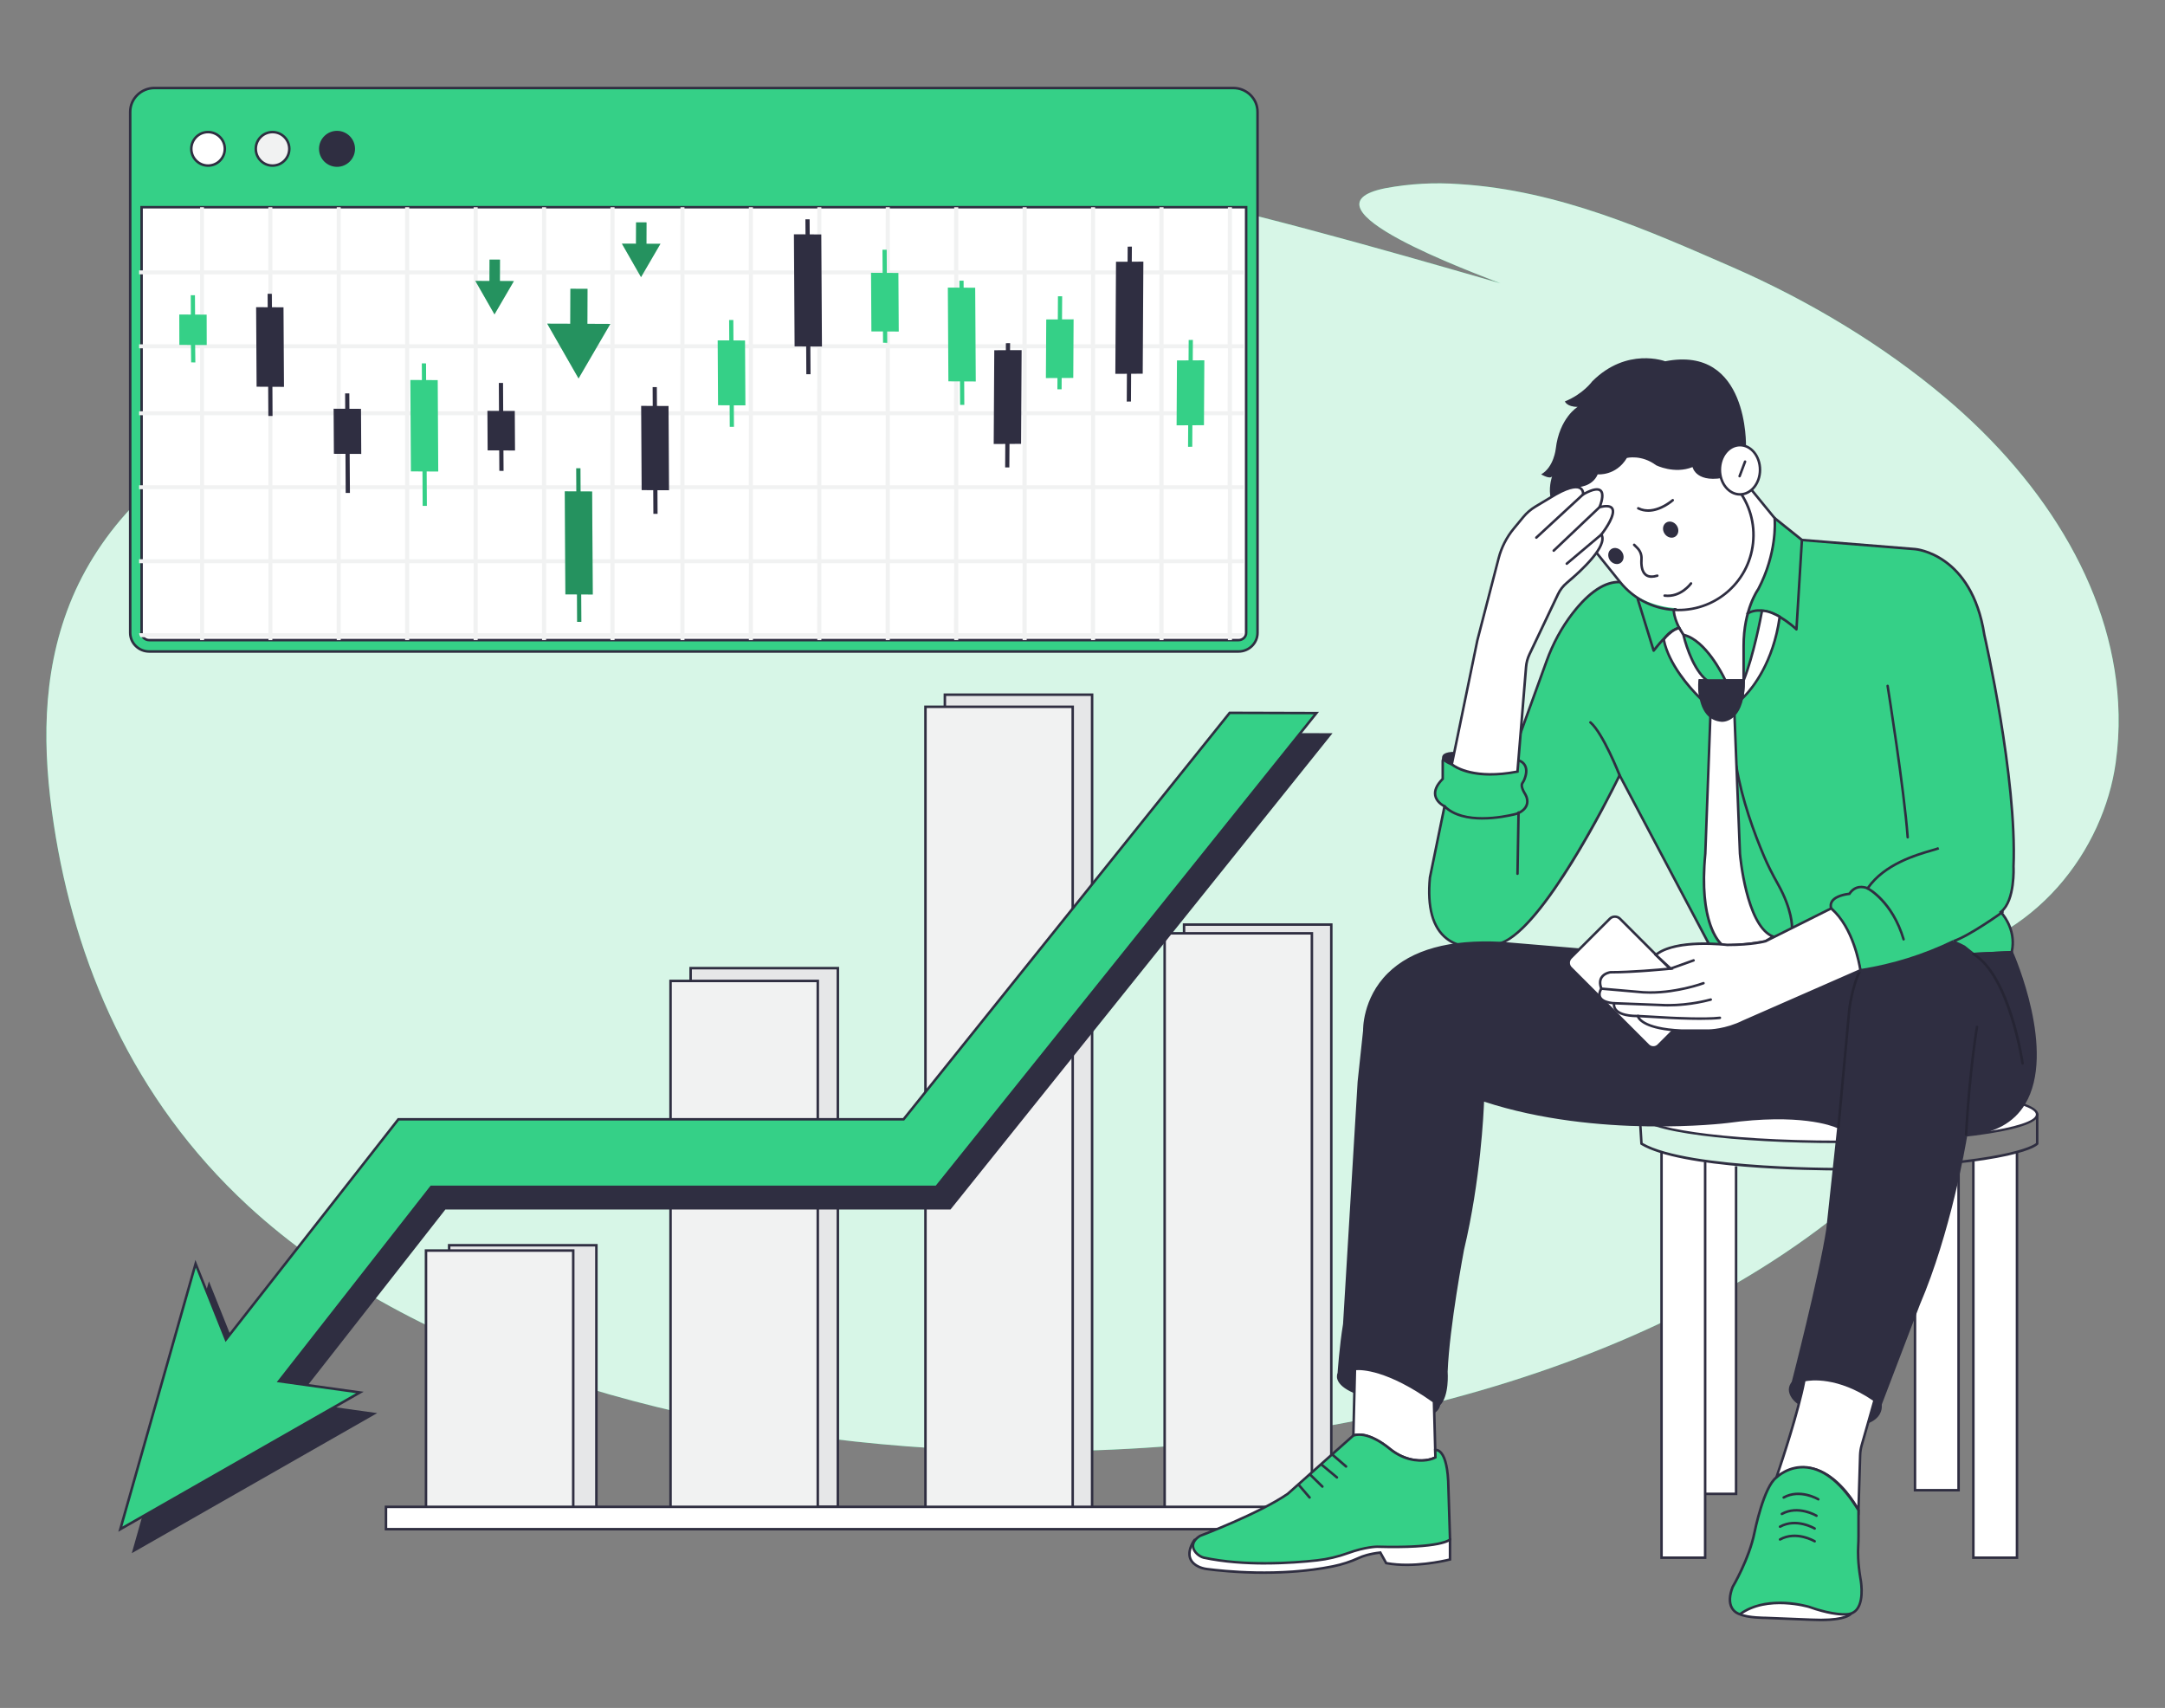 <!DOCTYPE svg PUBLIC "-//W3C//DTD SVG 1.1//EN" "http://www.w3.org/Graphics/SVG/1.1/DTD/svg11.dtd">
<svg xmlns="http://www.w3.org/2000/svg" xmlns:xlink="http://www.w3.org/1999/xlink" id="a" viewBox="0 0 865.76 682.89">
  <rect x="0" y="0" width="865.76" height="682.89" fill="#808080" stroke="none"/>
  <defs>
    <clipPath id="b">
      <path d="M497.32,82.84V253.03c0,1.6-1.38,2.91-3.06,2.91H58.67c-1.68,0-3.05-1.31-3.05-2.91V82.85H497.32Z" fill="none"/>
    </clipPath>
  <style xmlns="http://www.w3.org/1999/xhtml">*, ::after, ::before { box-sizing: border-box; }
img, svg { vertical-align: middle; }
</style>
<style xmlns="http://www.w3.org/1999/xhtml">*, body, html { -webkit-font-smoothing: antialiased; }
img, svg { max-width: 100%; }
</style>
</defs>
  <path d="M847.19,285.37c-.99-46.74-28.18-91.81-69.59-126.61-24.22-20.37-53.37-38.21-85.2-52.1-33.02-14.38-68.92-30.57-108.78-33.04-9.9-.74-19.86-.19-29.63,1.63-37.15,7.48,36.38,34.13,46,38.03-102.79-29.67-209.17-59.83-321.54-56.99-21.66,.55-44.13,2.53-63.18,10.64-19.05,8.11-33.78,23.76-30.94,39.28,2.4,12.82,15.17,27.16,3.14,37.15-3.44,2.88-8.33,4.57-13.11,5.99-24.58,7.55-51.11,11.5-74.4,21.12-36.05,14.87-60.66,42.2-72.06,70.95-11.4,28.75-10.86,58.97-6.39,88.22,8.39,55.06,31.34,109.66,77.71,152.48,66.23,61.12,174.8,92.28,283.55,97.42,131.6,6.21,274.28-26.37,361.3-101.61,12.91-11.17,24.74-23.54,29.43-37.55,4.7-14.01,.97-29.96-13.47-39.15-3.89-2.48-8.9-5.11-8.48-8.95,.58-5.21,9.84-6.96,16.9-8.07,46.32-7.19,72.82-45.1,77.59-79.2,.91-6.5,1.3-13.07,1.16-19.63Z" fill="#35d087" data-primary="true"/>
  <g opacity=".8">
    <path d="M847.19,285.37c-.99-46.74-28.18-91.81-69.59-126.61-24.22-20.37-53.37-38.21-85.2-52.1-33.02-14.38-68.92-30.57-108.78-33.04-9.9-.74-19.86-.19-29.63,1.63-37.15,7.48,36.38,34.13,46,38.03-102.79-29.67-209.17-59.83-321.54-56.99-21.66,.55-44.13,2.53-63.18,10.64-19.05,8.11-33.78,23.76-30.94,39.28,2.4,12.82,15.17,27.16,3.14,37.15-3.44,2.88-8.33,4.57-13.11,5.99-24.58,7.55-51.11,11.5-74.4,21.12-36.05,14.87-60.66,42.2-72.06,70.95-11.4,28.75-10.86,58.97-6.39,88.22,8.39,55.06,31.34,109.66,77.71,152.48,66.23,61.12,174.8,92.28,283.55,97.42,131.6,6.21,274.28-26.37,361.3-101.61,12.91-11.17,24.74-23.54,29.43-37.55,4.7-14.01,.97-29.96-13.47-39.15-3.89-2.48-8.9-5.11-8.48-8.95,.58-5.21,9.84-6.96,16.9-8.07,46.32-7.19,72.82-45.1,77.59-79.2,.91-6.5,1.3-13.07,1.16-19.63Z" fill="#fff"/>
  </g>
  <g>
    <g>
      <path d="M493.15,35.19H61.78c-5.36,0-9.71,4.26-9.71,9.53V253.03c0,4.12,3.41,7.46,7.61,7.46H495.25c4.21,0,7.62-3.34,7.62-7.46V44.71c0-5.25-4.34-9.51-9.72-9.51Z" fill="#35d087" data-primary="true"/>
      <path d="M495.25,260.99H59.67c-4.47,0-8.11-3.57-8.11-7.96V44.72c0-5.53,4.58-10.03,10.21-10.03H493.15c2.73,0,5.3,1.04,7.23,2.93,1.93,1.89,2.99,4.41,2.99,7.08V253.03c0,4.39-3.64,7.96-8.12,7.96ZM61.78,35.69c-5.08,0-9.21,4.05-9.21,9.03V253.03c0,3.84,3.19,6.96,7.11,6.96H495.25c3.92,0,7.12-3.12,7.12-6.96V44.71c0-2.41-.95-4.67-2.69-6.37-1.74-1.71-4.06-2.65-6.53-2.65H61.78Z" fill="#2f2e41" data-secondary="true"/>
    </g>
    <g>
      <path d="M498.32,82.84V253.03c0,1.6-1.38,2.91-3.06,2.91H59.67c-1.68,0-3.05-1.31-3.05-2.91V82.85H498.32Z" fill="#fff"/>
      <path d="M495.26,256.44H59.67c-1.96,0-3.55-1.53-3.55-3.41V82.35H498.82s0,170.68,0,170.68c0,1.88-1.6,3.41-3.56,3.41ZM57.12,83.35V253.03c0,1.33,1.15,2.41,2.55,2.41H495.26c1.41,0,2.56-1.08,2.56-2.41V83.34H57.12Z" fill="#2f2e41" data-secondary="true"/>
    </g>
    <g clip-path="url(#b)">
      <path d="M546.54,42.66v6.31h-26.35v-6.31c0-.45-.37-.81-.81-.81-.45,0-.81,.36-.81,.81v6.31h-25.75v-6.31c0-.45-.37-.82-.82-.82s-.82,.37-.82,.82v6.31h-25.73v-6.31c0-.45-.37-.82-.82-.82s-.82,.37-.82,.82v6.31h-25.73v-6.31c-.02-.45-.41-.79-.86-.77-.42,.02-.75,.35-.77,.77v6.31h-25.75v-6.31c0-.45-.37-.81-.81-.81-.45,0-.81,.36-.81,.81v6.31h-25.75v-6.31c-.02-.45-.41-.79-.86-.77-.42,.02-.75,.35-.77,.77v6.31h-25.75v-6.31c0-.45-.37-.81-.81-.81-.45,0-.81,.36-.81,.81v6.31h-25.74v-6.31c0-.45-.37-.82-.82-.82s-.82,.37-.82,.82v6.31h-25.74v-6.31c0-.44-.37-.8-.81-.79h0c-.44,0-.81,.35-.81,.79,0,0,0,0,0,0v6.31h-25.75v-6.31c0-.45-.37-.81-.81-.81-.45,0-.81,.36-.81,.81v6.31h-26.35v-6.31c0-.45-.37-.82-.82-.82s-.82,.37-.82,.82v6.31h-25.74v-6.31c0-.45-.37-.81-.81-.81-.45,0-.81,.36-.81,.81v6.31h-25.74v-6.31c0-.45-.37-.81-.81-.81-.45,0-.81,.36-.81,.81v6.31h-25.75v-6.31c0-.45-.37-.81-.81-.81-.45,0-.81,.36-.81,.81v6.31h-25.75v-6.31c0-.45-.36-.81-.81-.81s-.81,.36-.81,.81v6.31h-25.75v-6.31c0-.45-.36-.81-.81-.81s-.81,.36-.81,.81v6.31h-25.75v-6.31c-.02-.45-.41-.79-.85-.77-.41,.02-.74,.35-.77,.77v6.31h-25.74v-6.31c0-.45-.36-.81-.81-.81s-.81,.36-.81,.81v6.31H26.91v-6.31c0-.45-.36-.81-.81-.81s-.81,.36-.81,.81v6.31H15.63c-.44-.02-.81,.31-.83,.75s.31,.81,.75,.83c.03,0,.06,0,.09,0h9.66v27.99H15.63c-.44,0-.79,.35-.79,.79s.35,.79,.79,.79h9.66v28H15.63c-.44-.02-.81,.31-.83,.75s.31,.81,.75,.83c.03,0,.06,0,.09,0h9.66v27.99H15.63c-.44-.02-.81,.31-.83,.75s.31,.81,.75,.83c.03,0,.06,0,.09,0h9.66v25.19H15.63c-.44-.02-.81,.31-.83,.75s.31,.81,.75,.83c.03,0,.06,0,.09,0h9.66v27.99H15.63c-.44-.02-.81,.31-.83,.75-.02,.44,.31,.81,.75,.83,.03,0,.06,0,.09,0h9.66v28H15.63c-.44,0-.79,.35-.79,.79,0,.44,.35,.79,.79,.79h9.66v28H15.63c-.44,0-.8,.35-.81,.79h0c0,.44,.37,.79,.81,.79h9.66v27.99H15.63c-.44-.02-.81,.31-.83,.75-.02,.44,.31,.81,.75,.83,.03,0,.06,0,.09,0h9.66v28H15.63c-.44-.02-.81,.31-.83,.75-.02,.44,.31,.81,.75,.83,.03,0,.06,0,.09,0h9.66v27.99H15.63c-.44-.02-.81,.31-.83,.75-.02,.44,.31,.81,.75,.83,.03,0,.06,0,.09,0H546.54l.81-301.61c-.44,0-.8,.35-.81,.79ZM52.66,341.9H26.91v-27.99h25.75v27.99Zm0-29.57H26.91v-28h25.75v28Zm0-48.65v19.07H26.91v-27.99h25.75v8.92Zm0-16.81v6.31H26.91v-28h25.75v21.69Zm0-23.27H26.91v-28h25.75v28Zm0-29.58H26.91v-27.99h25.75v27.99Zm0-34.69v5.12H26.91v-25.19h25.75v20.08Zm0-21.65H26.91v-27.99h25.75v27.99Zm0-29.57H26.91v-28h25.75v28Zm0-29.57H26.91v-28h25.75v28Zm27.36,263.36h-25.74v-27.99h25.74v27.99Zm0-29.57h-25.74v-28h25.74v28Zm0-48.65v19.07h-25.74v-27.99h25.74v8.92Zm0-16.81v6.31h-25.74v-28h25.74v21.69Zm0-23.27h-25.74v-28h25.74v28Zm0-29.58h-25.74v-27.99h25.74v27.99Zm0-34.69v5.12h-25.74v-25.19h25.74v20.08Zm0-21.65h-25.74v-27.99h25.74v27.99Zm0-29.57h-25.74v-28h25.74v28Zm0-29.57h-25.74v-28h25.74v28Zm27.36,263.36h-25.74v-27.99h25.75v27.99Zm-.01-29.57h-25.74v-28h25.75v28Zm-.01-48.65v19.07h-25.74v-27.99h25.75v8.92Zm-.01-16.81v6.31h-25.74v-28h25.75v21.69Zm-.01-23.27h-25.74v-28h25.75v28Zm-.01-29.58h-25.74v-27.99h25.75v27.99Zm-.01-34.69v5.12h-25.74v-25.19h25.75v20.08Zm-.01-21.65h-25.74v-27.99h25.75v27.99Zm-.01-29.57h-25.74v-28h25.75v28Zm-.01-29.57h-25.74v-28h25.75v28Zm27.35,263.36h-25.73v-27.99h25.75l-.02,27.99Zm0-29.57h-25.73v-28h25.75l-.02,28Zm0-48.65v19.07h-25.73v-27.99h25.75l-.02,8.92Zm0-16.81v6.31h-25.73v-28h25.75l-.02,21.69Zm0-23.27h-25.73v-28h25.75l-.02,28Zm0-29.58h-25.73v-27.99h25.75l-.02,27.99Zm0-34.69v5.12h-25.73v-25.19h25.75l-.02,20.08Zm0-21.65h-25.73v-27.99h25.75l-.02,27.99Zm0-29.57h-25.73v-28h25.75l-.02,28Zm0-29.57h-25.73v-28h25.75l-.02,28Zm27.36,263.36h-25.75v-27.99h25.75v27.99Zm0-29.57h-25.75v-28h25.75v28Zm0-48.65v19.07h-25.75v-27.99h25.75v8.92Zm0-16.81v6.31h-25.75v-28h25.75v21.69Zm0-23.27h-25.75v-28h25.75v28Zm0-29.58h-25.75v-27.99h25.75v27.99Zm0-34.69v5.12h-25.75v-25.19h25.75v20.08Zm0-21.65h-25.75v-27.99h25.75v27.99Zm0-29.57h-25.75v-28h25.75v28Zm0-29.57h-25.75v-28h25.75v28Zm27.36,263.36h-25.71v-27.99h25.75l-.04,27.99Zm0-29.57h-25.71v-28h25.75l-.04,28Zm0-48.65v19.07h-25.71v-27.99h25.75l-.04,8.92Zm0-16.81v6.31h-25.71v-28h25.75l-.04,21.69Zm0-23.27h-25.71v-28h25.75l-.04,28Zm0-29.58h-25.71v-27.99h25.75l-.04,27.99Zm0-34.69v5.12h-25.71v-25.19h25.75l-.04,20.08Zm0-21.65h-25.71v-27.99h25.75l-.04,27.99Zm0-29.57h-25.71v-28h25.75l-.04,28Zm0-29.57h-25.71v-28h25.75l-.04,28Zm27.36,263.36h-25.7v-27.99h25.75l-.04,27.99Zm0-29.57h-25.7v-28h25.75l-.04,28Zm0-48.65v19.07h-25.7v-27.99h25.75l-.04,8.92Zm0-16.81v6.31h-25.7v-28h25.75l-.04,21.69Zm0-23.27h-25.7v-28h25.75l-.04,28Zm0-29.58h-25.7v-27.99h25.75l-.04,27.99Zm0-34.69v5.12h-25.7v-25.19h25.75l-.04,20.08Zm0-21.65h-25.7v-27.99h25.75l-.04,27.99Zm0-29.57h-25.7v-28h25.75l-.04,28Zm0-29.57h-25.7v-28h25.75l-.04,28Zm27.36,263.36h-25.7v-27.99h25.74l-.04,27.99Zm0-29.57h-25.7v-28h25.74l-.04,28Zm0-48.65v19.07h-25.7v-27.99h25.74l-.04,8.92Zm0-16.81v6.31h-25.7v-28h25.74l-.04,21.69Zm0-23.27h-25.7v-28h25.74l-.04,28Zm0-29.58h-25.7v-27.99h25.74l-.04,27.99Zm0-34.69v5.12h-25.7v-25.19h25.74l-.04,20.08Zm0-21.65h-25.7v-27.99h25.74l-.04,27.99Zm0-29.57h-25.7v-28h25.74l-.04,28Zm0-29.57h-25.7v-28h25.74l-.04,28Zm27.98,263.36h-26.3v-27.99h26.36l-.05,27.99Zm0-29.57h-26.3v-28h26.36l-.05,28Zm0-48.65v19.07h-26.3v-27.99h26.36l-.05,8.92Zm0-16.81v6.31h-26.3v-28h26.36l-.05,21.69Zm0-23.27h-26.3v-28h26.36l-.05,28Zm0-29.58h-26.3v-27.99h26.36l-.05,27.99Zm0-34.69v5.12h-26.3v-25.19h26.36l-.05,20.08Zm0-21.65h-26.3v-27.99h26.36l-.05,27.99Zm0-29.57h-26.3v-28h26.36l-.05,28Zm0-29.57h-26.3v-28h26.36l-.05,28Zm27.36,263.36h-25.7v-27.99h25.75l-.05,27.99Zm0-29.57h-25.7v-28h25.75l-.05,28Zm0-48.65v19.07h-25.7v-27.99h25.75l-.05,8.92Zm0-16.81v6.31h-25.7v-28h25.75l-.05,21.69Zm0-23.27h-25.7v-28h25.75l-.05,28Zm0-29.58h-25.7v-27.99h25.75l-.05,27.99Zm0-34.69v5.12h-25.7v-25.19h25.75l-.05,20.08Zm0-21.65h-25.7v-27.99h25.75l-.05,27.99Zm0-29.57h-25.7v-28h25.75l-.05,28Zm0-29.57h-25.7v-28h25.75l-.05,28Zm27.36,263.36h-25.69v-27.99h25.75l-.06,27.99Zm0-29.57h-25.69v-28h25.75l-.06,28Zm0-48.65v19.07h-25.69v-27.99h25.75l-.06,8.92Zm0-16.81v6.31h-25.69v-28h25.75l-.06,21.69Zm0-23.27h-25.69v-28h25.75l-.06,28Zm0-29.58h-25.69v-27.99h25.75l-.06,27.99Zm0-34.69v5.12h-25.69v-25.19h25.75l-.06,20.08Zm0-21.65h-25.69v-27.99h25.75l-.06,27.99Zm0-29.57h-25.69v-28h25.75l-.06,28Zm0-29.57h-25.69v-28h25.75l-.06,28Zm27.36,263.36h-25.68v-27.99h25.74l-.07,27.99Zm0-29.57h-25.68v-28h25.74l-.07,28Zm0-48.65v19.07h-25.68v-27.99h25.74l-.07,8.92Zm0-16.81v6.31h-25.68v-28h25.74l-.07,21.69Zm0-23.27h-25.68v-28h25.74l-.07,28Zm0-29.58h-25.68v-27.99h25.74l-.07,27.99Zm0-34.69v5.12h-25.68v-25.19h25.74l-.07,20.08Zm0-21.65h-25.68v-27.99h25.74l-.07,27.99Zm0-29.57h-25.68v-28h25.74l-.07,28Zm0-29.57h-25.68v-28h25.74l-.07,28Zm27.36,263.36h-25.67v-27.99h25.75l-.07,27.99Zm0-29.57h-25.67v-28h25.75l-.07,28Zm0-48.65v19.07h-25.67v-27.99h25.75l-.07,8.92Zm0-16.81v6.31h-25.67v-28h25.75l-.07,21.69Zm0-23.27h-25.67v-28h25.75l-.07,28Zm0-29.58h-25.67v-27.99h25.75l-.07,27.99Zm0-34.69v5.12h-25.67v-25.19h25.75l-.07,20.08Zm0-21.65h-25.67v-27.99h25.75l-.07,27.99Zm0-29.57h-25.67v-28h25.75l-.07,28Zm0-29.57h-25.67v-28h25.75l-.07,28Zm27.36,263.36h-25.67v-27.99h25.75l-.08,27.99Zm0-29.57h-25.67v-28h25.75l-.08,28Zm0-48.65v19.07h-25.67v-27.99h25.75l-.08,8.92Zm0-16.81v6.31h-25.67v-28h25.75l-.08,21.69Zm0-23.27h-25.67v-28h25.75l-.08,28Zm0-29.58h-25.67v-27.99h25.75l-.08,27.99Zm0-34.69v5.12h-25.67v-25.19h25.75l-.08,20.08Zm0-21.65h-25.67v-27.99h25.75l-.08,27.99Zm0-29.57h-25.67v-28h25.75l-.08,28Zm0-29.57h-25.67v-28h25.75l-.08,28Zm27.36,263.36h-25.66v-27.99h25.75l-.09,27.99Zm0-29.57h-25.66v-28h25.75l-.09,28Zm0-48.65v19.07h-25.66v-27.99h25.75l-.09,8.92Zm0-16.81v6.31h-25.66v-28h25.75l-.09,21.69Zm0-23.27h-25.66v-28h25.75l-.09,28Zm0-29.58h-25.66v-27.99h25.75l-.09,27.99Zm0-34.69v5.12h-25.66v-25.19h25.75l-.09,20.08Zm0-21.65h-25.66v-27.99h25.75l-.09,27.99Zm0-29.57h-25.66v-28h25.75l-.09,28Zm0-29.57h-25.66v-28h25.75l-.09,28Zm27.36,263.36h-25.65v-27.99h25.74l-.1,27.99Zm0-29.57h-25.65v-28h25.74l-.1,28Zm0-48.65v19.07h-25.65v-27.99h25.74l-.1,8.92Zm0-16.81v6.31h-25.65v-28h25.74l-.1,21.69Zm0-23.27h-25.65v-28h25.74l-.1,28Zm0-29.58h-25.65v-27.99h25.74l-.1,27.99Zm0-34.69v5.12h-25.65v-25.19h25.74l-.1,20.08Zm0-21.65h-25.65v-27.99h25.74l-.1,27.99Zm0-29.57h-25.65v-28h25.74l-.1,28Zm0-29.57h-25.65v-28h25.74l-.1,28Zm27.36,263.36h-25.64v-27.99h25.74l-.1,27.99Zm0-29.57h-25.64v-28h25.74l-.1,28Zm0-48.65v19.07h-25.64v-27.99h25.74l-.1,8.92Zm0-16.81v6.31h-25.64v-28h25.74l-.1,21.69Zm0-23.27h-25.64v-28h25.74l-.1,28Zm0-29.58h-25.64v-27.99h25.74l-.1,27.99Zm0-34.69v5.12h-25.64v-25.19h25.74l-.1,20.08Zm0-21.65h-25.64v-27.99h25.74l-.1,27.99Zm0-29.57h-25.64v-28h25.74l-.1,28Zm0-29.57h-25.64v-28h25.74l-.1,28Zm27.36,263.36h-25.64v-27.99h25.75l-.11,27.99Zm0-29.57h-25.64v-28h25.75l-.11,28Zm0-48.65v19.07h-25.64v-27.99h25.75l-.11,8.92Zm0-16.81v6.31h-25.64v-28h25.75l-.11,21.69Zm0-23.27h-25.64v-28h25.75l-.11,28Zm0-29.58h-25.64v-27.99h25.75l-.11,27.99Zm0-34.69v5.12h-25.64v-25.19h25.75l-.11,20.08Zm0-21.65h-25.64v-27.99h25.75l-.11,27.99Zm0-29.57h-25.64v-28h25.75l-.11,28Zm0-29.57h-25.64v-28h25.75l-.11,28Zm27.98,263.36h-26.24v-27.99h26.35l-.11,27.99Zm0-29.57h-26.24v-28h26.35l-.11,28Zm0-48.65v19.07h-26.24v-27.99h26.35l-.11,8.92Zm0-16.81v6.31h-26.24v-28h26.35l-.11,21.69Zm0-23.27h-26.24v-28h26.35l-.11,28Zm0-29.58h-26.24v-27.99h26.35l-.11,27.99Zm0-34.69v5.12h-26.24v-25.19h26.35l-.11,20.08Zm0-21.65h-26.24v-27.99h26.35l-.11,27.99Zm0-29.57h-26.24v-28h26.35l-.11,28Zm0-29.57h-26.24v-28h26.35l-.11,28Z" fill="#f1f2f2"/>
    </g>
    <polygon points="82.64 125.8 78.01 125.78 77.96 118.04 76.28 118.03 76.32 125.77 71.69 125.75 71.72 137.89 76.35 137.92 76.44 144.9 78.12 144.91 78.04 137.93 82.67 137.95 82.64 125.8" fill="#35d087" data-primary="true"/>
    <polygon points="113.37 122.87 108.74 122.85 108.7 117.48 107.02 117.47 107.05 122.84 102.42 122.82 102.61 154.62 107.24 154.64 107.31 166.31 108.99 166.32 108.93 154.65 113.56 154.68 113.37 122.87" fill="#2f2e41" data-secondary="true"/>
    <polygon points="144.36 163.47 139.73 163.45 139.69 157.29 138.01 157.28 138.04 163.44 133.41 163.42 133.52 181.45 138.15 181.47 138.24 197.09 139.93 197.1 139.83 181.48 144.46 181.5 144.36 163.47" fill="#2f2e41" data-secondary="true"/>
    <polygon points="175.04 151.98 170.4 151.96 170.37 145.3 168.68 145.29 168.72 151.95 164.09 151.93 164.31 188.48 168.94 188.5 169.02 202.26 170.7 202.27 170.62 188.51 175.25 188.54 175.04 151.98" fill="#35d087" data-primary="true"/>
    <polygon points="205.86 164.32 201.22 164.3 201.16 153.12 199.48 153.11 199.54 164.29 194.91 164.27 195 180.07 199.63 180.09 199.68 188.26 201.37 188.27 201.32 180.1 205.95 180.13 205.86 164.32" fill="#2f2e41" data-secondary="true"/>
    <polygon points="236.79 196.51 232.16 196.48 232.11 187.24 230.43 187.23 230.48 196.48 225.85 196.45 226.09 237.65 230.73 237.67 230.79 248.64 232.47 248.65 232.41 237.68 237.04 237.7 236.79 196.51" fill="#35d087" data-primary="true"/>
    <g opacity=".3">
      <polygon points="236.79 196.51 232.16 196.48 232.11 187.24 230.43 187.23 230.48 196.48 225.85 196.45 226.09 237.65 230.73 237.67 230.79 248.64 232.47 248.65 232.41 237.68 237.04 237.7 236.79 196.51"/>
    </g>
    <polygon points="267.34 162.33 262.71 162.31 262.66 154.78 260.98 154.78 261.02 162.3 256.39 162.28 256.59 195.96 261.22 195.99 261.28 205.45 262.96 205.46 262.91 196 267.54 196.02 267.34 162.33" fill="#2f2e41" data-secondary="true"/>
    <polygon points="297.93 136.14 293.3 136.12 293.25 127.95 291.57 127.94 291.62 136.11 286.99 136.09 287.14 162.03 291.77 162.05 291.82 170.65 293.5 170.66 293.45 162.06 298.08 162.08 297.93 136.14" fill="#35d087" data-primary="true"/>
    <polygon points="328.42 93.74 323.8 93.71 323.76 87.69 322.07 87.68 322.11 93.7 317.48 93.68 317.75 138.49 322.38 138.52 322.44 149.62 324.13 149.63 324.06 138.53 328.69 138.55 328.42 93.74" fill="#2f2e41" data-secondary="true"/>
    <polygon points="359.26 109.13 354.63 109.11 354.58 99.86 352.89 99.85 352.95 109.1 348.32 109.07 348.46 132.51 353.09 132.53 353.12 137.05 354.8 137.06 354.77 132.54 359.4 132.56 359.26 109.13" fill="#35d087" data-primary="true"/>
    <polygon points="389.97 115.05 385.35 115.02 385.33 112.23 383.65 112.22 383.66 115.01 379.03 114.99 379.25 152.47 383.88 152.5 383.94 161.89 385.62 161.89 385.57 152.5 390.2 152.53 389.97 115.05" fill="#35d087" data-primary="true"/>
    <polygon points="470.66 144.12 475.29 144.09 475.34 135.93 477.02 135.92 476.97 144.09 481.6 144.06 481.45 170.01 476.82 170.03 476.77 178.63 475.09 178.64 475.14 170.04 470.51 170.06 470.66 144.12" fill="#35d087" data-primary="true"/>
    <polygon points="446.28 104.66 450.91 104.64 450.94 98.62 452.63 98.61 452.59 104.63 457.22 104.61 456.96 149.42 452.32 149.44 452.26 160.55 450.58 160.56 450.64 149.45 446.01 149.47 446.28 104.66" fill="#2f2e41" data-secondary="true"/>
    <polygon points="418.38 127.73 423.01 127.71 423.06 118.46 424.75 118.46 424.69 127.7 429.32 127.68 429.19 151.11 424.55 151.13 424.53 155.65 422.84 155.66 422.87 151.14 418.24 151.17 418.38 127.73" fill="#35d087" data-primary="true"/>
    <polygon points="397.6 140.04 402.23 140.02 402.24 137.22 403.93 137.21 403.91 140.01 408.54 139.99 408.32 177.47 403.69 177.49 403.63 186.88 401.95 186.89 402 177.5 397.37 177.52 397.6 140.04" fill="#2f2e41" data-secondary="true"/>
    <g>
      <path d="M128.07,59.51c0-3.7,3-6.7,6.7-6.7s6.7,3,6.7,6.7-3,6.7-6.7,6.7-6.7-3-6.7-6.7h0Z" fill="#2f2e41" data-secondary="true"/>
      <path d="M134.77,66.71c-3.97,0-7.2-3.23-7.2-7.2s3.23-7.2,7.2-7.2,7.2,3.23,7.2,7.2-3.23,7.2-7.2,7.2Zm0-13.4c-3.42,0-6.2,2.78-6.2,6.2s2.78,6.2,6.2,6.2,6.2-2.78,6.2-6.2-2.78-6.2-6.2-6.2Z" fill="#2f2e41" data-secondary="true"/>
    </g>
    <g>
      <path d="M102.28,59.51c0-3.7,3-6.7,6.7-6.7s6.7,3,6.7,6.7-3,6.7-6.7,6.7-6.7-3-6.7-6.7h0Z" fill="#f1f2f2"/>
      <path d="M108.99,66.71c-3.97,0-7.2-3.23-7.2-7.2s3.23-7.2,7.2-7.2,7.2,3.23,7.2,7.2-3.23,7.2-7.2,7.2Zm0-13.4c-3.42,0-6.2,2.78-6.2,6.2s2.78,6.2,6.2,6.2,6.2-2.78,6.2-6.2-2.78-6.2-6.2-6.2Z" fill="#2f2e41" data-secondary="true"/>
    </g>
    <g>
      <path d="M76.5,59.51c0-3.7,3-6.7,6.7-6.7s6.7,3,6.7,6.7-3,6.7-6.7,6.7-6.7-3-6.7-6.7h0Z" fill="#fff"/>
      <path d="M83.2,66.71c-3.97,0-7.2-3.23-7.2-7.2s3.23-7.2,7.2-7.2,7.2,3.23,7.2,7.2-3.23,7.2-7.2,7.2Zm0-13.4c-3.42,0-6.2,2.78-6.2,6.2s2.78,6.2,6.2,6.2,6.2-2.78,6.2-6.2-2.78-6.2-6.2-6.2Z" fill="#2f2e41" data-secondary="true"/>
    </g>
    <polygon points="234.89 129.47 234.94 115.49 228.09 115.46 228.04 129.44 218.81 129.41 231.36 151.33 244.07 129.51 234.89 129.47" fill="#35d087" data-primary="true"/>
    <g opacity=".3">
      <polygon points="234.89 129.47 234.94 115.49 228.09 115.46 228.04 129.44 218.81 129.41 231.36 151.33 244.07 129.51 234.89 129.47"/>
    </g>
    <polygon points="199.91 112.35 199.94 103.81 195.76 103.8 195.72 112.34 190.08 112.32 197.74 125.71 205.51 112.38 199.91 112.35" fill="#35d087" data-primary="true"/>
    <g opacity=".3">
      <polygon points="199.91 112.35 199.94 103.81 195.76 103.8 195.72 112.34 190.08 112.32 197.74 125.71 205.51 112.38 199.91 112.35"/>
    </g>
    <polygon points="258.51 97.46 258.54 88.92 254.36 88.9 254.32 97.44 248.68 97.42 256.34 110.81 264.11 97.48 258.51 97.46" fill="#35d087" data-primary="true"/>
    <g opacity=".3">
      <polygon points="258.51 97.46 258.54 88.92 254.36 88.9 254.32 97.44 248.68 97.42 256.34 110.81 264.11 97.48 258.51 97.46"/>
    </g>
  </g>
  <g>
    <g>
      <rect x="473.49" y="369.68" width="58.88" height="235.33" fill="#e6e7e8"/>
      <path d="M532.87,605.51h-59.88v-236.33h59.88v236.33Zm-58.88-1h57.88v-234.33h-57.88v234.33Z" fill="#2f2e41" data-secondary="true"/>
    </g>
    <g>
      <g>
        <rect x="179.61" y="497.89" width="58.88" height="105.39" fill="#e6e7e8"/>
        <path d="M238.99,603.78h-59.88v-106.39h59.88v106.39Zm-58.88-1h57.88v-104.39h-57.88v104.39Z" fill="#2f2e41" data-secondary="true"/>
      </g>
      <g>
        <rect x="276.17" y="387.09" width="58.88" height="215.39" fill="#e6e7e8"/>
        <path d="M335.55,602.99h-59.88v-216.39h59.88v216.39Zm-58.88-1h57.88v-214.39h-57.88v214.39Z" fill="#2f2e41" data-secondary="true"/>
      </g>
      <g>
        <rect x="170.35" y="500.01" width="58.88" height="103.27" fill="#f1f2f2"/>
        <path d="M229.73,603.78h-59.88v-104.27h59.88v104.27Zm-58.88-1h57.88v-102.27h-57.88v102.27Z" fill="#2f2e41" data-secondary="true"/>
      </g>
      <g>
        <rect x="268.14" y="392.21" width="58.88" height="211.07" fill="#f1f2f2"/>
        <path d="M327.52,603.78h-59.88v-212.07h59.88v212.07Zm-58.88-1h57.88v-210.07h-57.88v210.07Z" fill="#2f2e41" data-secondary="true"/>
      </g>
      <g>
        <rect x="377.84" y="277.76" width="58.88" height="327.25" fill="#e6e7e8"/>
        <path d="M437.22,605.51h-59.88V277.26h59.88v328.25Zm-58.88-1h57.88V278.26h-57.88v326.25Z" fill="#2f2e41" data-secondary="true"/>
      </g>
      <g>
        <rect x="370.08" y="282.6" width="58.88" height="320.67" fill="#f1f2f2"/>
        <path d="M429.46,603.78h-59.88V282.1h59.88v321.67Zm-58.88-1h57.88V283.1h-57.88v319.67Z" fill="#2f2e41" data-secondary="true"/>
      </g>
      <g>
        <rect x="465.73" y="373.17" width="58.88" height="230.6" fill="#f1f2f2"/>
        <path d="M525.11,604.27h-59.88v-231.6h59.88v231.6Zm-58.88-1h57.88v-229.6h-57.88v229.6Z" fill="#2f2e41" data-secondary="true"/>
      </g>
      <g>
        <polygon points="53.53 619.96 149.33 565.29 117.02 560.79 177.87 483.09 379.86 483.09 531.82 293.66 497.15 293.56 366.74 456.08 164.71 456.08 95.75 544.14 83.64 513.84 53.53 619.96" fill="#2f2e41" data-secondary="true"/>
        <path d="M52.71,621l30.84-108.71,12.34,30.86,68.58-87.57h202.03l130.41-162.52,35.95,.1-152.76,190.43H178.11l-60.17,76.83,32.91,4.58-98.14,56.01Zm31-105.61l-29.37,103.53,93.46-53.34-31.72-4.41,61.54-78.58h202l151.16-188.44-33.4-.09-130.41,162.52H164.96l-69.35,88.55-11.89-29.74Z" fill="#2f2e41" data-secondary="true"/>
      </g>
      <g>
        <polygon points="48.11 611.41 143.91 556.74 111.6 552.24 172.45 474.54 374.44 474.54 526.4 285.11 491.73 285.01 361.32 447.53 159.3 447.53 90.33 535.59 78.22 505.29 48.11 611.41" fill="#35d087" data-primary="true"/>
        <path d="M47.3,612.45l30.84-108.7,12.33,30.86,68.58-87.57h202.03l130.41-162.52,35.95,.1-152.76,190.43H172.69l-60.17,76.83,32.91,4.58-98.14,56Zm31-105.61l-29.37,103.53,93.46-53.34-31.72-4.41,61.54-78.58h202l151.16-188.44-33.39-.09-130.41,162.52H159.54l-69.35,88.55-11.89-29.74Z" fill="#2f2e41" data-secondary="true"/>
      </g>
      <g>
        <rect x="154.35" y="602.49" width="381.86" height="8.92" fill="#fff"/>
        <path d="M536.72,611.91H153.85v-9.92h382.86v9.92Zm-381.86-1h380.86v-7.92H154.85v7.92Z" fill="#2f2e41" data-secondary="true"/>
      </g>
    </g>
  </g>
  <g>
    <g>
      <polyline points="783.21 464.84 783.21 595.83 765.79 595.83 765.79 466.24" fill="#fff"/>
      <polygon points="783.71 596.33 765.29 596.33 765.29 466.24 766.29 466.24 766.29 595.33 782.71 595.33 782.71 464.84 783.71 464.84 783.71 596.33" fill="#2f2e41" data-secondary="true"/>
    </g>
    <g>
      <polyline points="694.24 466.3 694.24 597.29 676.83 597.29 676.83 463.32" fill="#fff"/>
      <polygon points="694.74 597.79 676.33 597.79 676.33 463.32 677.33 463.32 677.33 596.79 693.74 596.79 693.74 466.3 694.74 466.3 694.74 597.79" fill="#2f2e41" data-secondary="true"/>
    </g>
    <g>
      <polyline points="806.57 460.87 806.57 622.81 789.13 622.81 789.13 464.14" fill="#fff"/>
      <polygon points="807.07 623.31 788.63 623.31 788.63 464.14 789.63 464.14 789.63 622.31 806.07 622.31 806.07 460.87 807.07 460.87 807.07 623.31" fill="#2f2e41" data-secondary="true"/>
    </g>
    <g>
      <polyline points="681.87 464.51 681.87 622.81 664.43 622.81 664.43 460.49" fill="#fff"/>
      <polygon points="682.37 623.31 663.93 623.31 663.93 460.49 664.93 460.49 664.93 622.31 681.37 622.31 681.37 464.51 682.37 464.51 682.37 623.31" fill="#2f2e41" data-secondary="true"/>
    </g>
    <g>
      <ellipse cx="735.16" cy="445.61" rx="79.48" ry="10.94" fill="#fff"/>
      <path d="M735.16,457.05c-39.32,0-79.98-4.28-79.98-11.44s40.67-11.44,79.98-11.44,79.98,4.28,79.98,11.44-40.67,11.44-79.98,11.44Zm0-21.88c-47.25,0-78.98,5.4-78.98,10.44s31.74,10.44,78.98,10.44,78.98-5.4,78.98-10.44-31.74-10.44-78.98-10.44Z" fill="#2f2e41" data-secondary="true"/>
    </g>
    <path d="M737.2,468c-13.34,0-64.96-.64-81.05-10.29-.14-.08-.23-.23-.24-.4l-.73-11.67c-.02-.28,.19-.51,.47-.53,.27-.01,.51,.19,.53,.47l.71,11.4c18.21,10.6,82.72,10.01,83.37,10,61.96-2,72.71-8.98,73.89-9.93v-11.45c0-.28,.22-.5,.5-.5s.5,.22,.5,.5v11.67c0,.12-.04,.23-.11,.32-.27,.33-7.48,8.22-74.75,10.39-.3,0-1.38,.01-3.08,.01Z" fill="#2f2e41" data-secondary="true"/>
    <g>
      <path d="M740.53,644.71s-.99,3.62-16.3,2.89l-18.23-.73s-7.29,0-10.21-1.46l-.73-6.56v-4.38s13.86-6.56,13.86-6.56l31.61,16.79Z" fill="#fff"/>
      <path d="M728.07,648.2c-1.18,0-2.46-.03-3.86-.1l-18.23-.73c-.28,0-7.42-.02-10.41-1.51l-.24-.12-.76-6.83v-4.75s14.36-6.81,14.36-6.81l32.19,17.1-.1,.39c-.1,.37-1.28,3.36-12.94,3.36Zm-31.81-3.12c2.93,1.28,9.67,1.29,9.74,1.29l18.25,.73c11.58,.55,14.75-1.41,15.55-2.22l-30.9-16.41-13.34,6.32v4.06l.7,6.23Z" fill="#2f2e41" data-secondary="true"/>
    </g>
    <g>
      <path d="M477.67,615.75s59.87-5.34,60.6-5.34c.65,0,13.35,3.44,16.2,4.22l4.22-4.22,21.15,5.1v8.02s-13.86,3.65-25.52,1.46l-2.35-4.22c-4.19,.47-6.91,1.37-8.57,2.14-3.31,1.53-6.8,2.65-10.37,3.37-21.76,4.39-44.74,1.82-50.35,1.08-1.21-.16-2.41-.48-3.5-1.02-6.96-3.44-1.51-10.59-1.51-10.59Z" fill="#fff"/>
      <path d="M505.47,629.29c-10.67,0-19.28-.96-22.85-1.44-1.36-.18-2.59-.54-3.66-1.07-2.02-1-3.25-2.4-3.66-4.16-.81-3.47,1.87-7.04,1.98-7.19l.13-.18,.22-.02c6.13-.55,59.92-5.34,60.65-5.34,.64,0,10.2,2.57,16.05,4.16l4.21-4.21,21.8,5.26v8.8l-.37,.1c-.14,.04-14.1,3.65-25.74,1.47l-.23-.04-2.3-4.14c-4.06,.48-6.63,1.38-8.09,2.06-3.27,1.52-6.8,2.67-10.48,3.41-9.52,1.92-19.23,2.52-27.66,2.52Zm-27.52-13.07c-.5,.72-2.29,3.57-1.68,6.18,.34,1.46,1.4,2.63,3.13,3.49,.97,.48,2.09,.81,3.35,.97,6.36,.84,28.76,3.24,50.18-1.08,3.6-.73,7.05-1.85,10.26-3.33,1.56-.73,4.35-1.69,8.73-2.18l.33-.04,2.39,4.31c10.32,1.86,22.44-.85,24.7-1.4v-7.24l-20.49-4.95-4.23,4.23-.28-.08c-7.56-2.06-15.47-4.15-16.08-4.2-.82,.03-39.67,3.48-60.31,5.32Z" fill="#2f2e41" data-secondary="true"/>
    </g>
    <g>
      <path d="M535.29,549.49s-1.74,3.48,6.08,6.95l26.94,9.56s6.5-.2,7.16-4.45l-4.55-12.06-15.64-19.99-19.99,19.99Z" fill="#2f2e41" data-secondary="true"/>
      <path d="M568.23,566.5l-.09-.03-26.94-9.56c-3.53-1.57-5.66-3.33-6.35-5.27-.5-1.39-.03-2.34-.01-2.38l.09-.13,20.38-20.38,16.06,20.56,4.6,12.19-.02,.13c-.72,4.6-7.36,4.86-7.64,4.87h-.09Zm-32.52-16.73c-.06,.19-.21,.76,.1,1.58,.43,1.13,1.77,2.86,5.76,4.63l26.81,9.51c.75-.05,5.92-.48,6.57-3.89l-4.48-11.86-15.25-19.48-19.51,19.51Z" fill="#2f2e41" data-secondary="true"/>
    </g>
    <g>
      <path d="M717.02,558.82c1.16,1.6,2.84,2.74,4.71,3.36l19.05,6.35c3,1,6.35,.53,8.81-1.46,3.09-2.51,2.34-5.52,2.34-5.52,0,0-16.77-14.58-35-8.75-1.82,2.19-1.09,4.38,.09,6.02Z" fill="#2f2e41" data-secondary="true"/>
      <path d="M743.92,569.55c-1.09,0-2.2-.18-3.29-.54l-19.05-6.35c-2.03-.67-3.79-1.93-4.96-3.54h0c-1.69-2.36-1.72-4.65-.07-6.63l.09-.11,.14-.04c18.29-5.85,35.31,8.7,35.48,8.85l.12,.1,.04,.15c.03,.14,.79,3.35-2.51,6.03-1.69,1.37-3.8,2.09-5.99,2.09Zm-26.5-11.02c1.05,1.44,2.63,2.57,4.46,3.18l19.05,6.35c2.95,.98,6.06,.47,8.34-1.37,2.44-1.98,2.29-4.27,2.2-4.86-1.59-1.32-17.39-13.88-34.25-8.59-1.25,1.59-1.19,3.37,.2,5.29Z" fill="#2f2e41" data-secondary="true"/>
    </g>
    <g>
      <path d="M709.64,207.16l10.94,8.75,45.21,3.65s22.61,1.46,27.71,34.27c0,0,13.13,56.88,11.67,92.61,0,0,.73,13.86-5.1,18.23,0,0,6.56,6.56,4.38,16.04l-15.31,.73-75.11-.73-26.98,3.65-39.38-74.38s-29.17,60.52-47.4,67.09c0,0-32.09,11.67-28.44-26.25l5.83-28.44s-8.02-3.65-.73-10.94v-7.09c0-.93,.72-1.71,1.65-1.78l26.79-2.06,13.1-36.17c2.49-6.87,5.95-13.35,10.41-19.13,5-6.46,11.79-12.83,18.98-12.48l61.78-25.56Z" fill="#35d087" data-primary="true"/>
      <path d="M686.76,384.9l-39.08-73.82c-3.82,7.8-30.03,60.25-47.25,66.45-.55,.2-13.58,4.82-22.2-1.85-5.74-4.45-8.07-12.83-6.91-24.92l5.77-28.12c-.9-.5-3.18-1.98-3.64-4.54-.39-2.15,.61-4.46,2.98-6.88v-6.89c0-1.19,.93-2.19,2.11-2.28l26.47-2.04,12.99-35.87c2.58-7.12,6.11-13.6,10.49-19.26,6.7-8.65,13.19-12.91,19.29-12.68l61.95-25.63,11.05,8.84,45.06,3.63c.22,.01,23.06,1.86,28.16,34.69,.12,.53,13.12,57.32,11.67,92.71,.03,.52,.64,13.47-4.88,18.27,1.38,1.61,6.05,7.8,4.14,16.1l-.09,.37-15.69,.75-75.14-.73-27.25,3.69Zm-39.12-76.03l39.68,74.95,26.64-3.6,75.18,.73,14.9-.71c1.85-8.89-4.26-15.15-4.32-15.21l-.41-.41,.46-.35c5.56-4.17,4.91-17.67,4.91-17.8,1.44-35.3-11.52-91.96-11.66-92.52-4.99-32.08-27.03-33.87-27.26-33.89l-45.37-3.66-10.83-8.66-61.61,25.49h-.11c-7.21-.37-14.08,6.49-18.57,12.28-4.32,5.58-7.8,11.97-10.34,18.99l-13.21,36.47-27.11,2.09c-.67,.05-1.19,.62-1.19,1.28v7.3l-.15,.15c-2.22,2.22-3.18,4.29-2.85,6.14,.47,2.61,3.41,3.98,3.43,3.99l.36,.17-.08,.39-5.83,28.44c-1.12,11.67,1.07,19.75,6.53,23.97,8.18,6.34,21.12,1.75,21.25,1.71,17.83-6.42,46.83-66.23,47.12-66.83l.43-.89Z" fill="#2f2e41" data-secondary="true"/>
    </g>
    <g>
      <path d="M700.28,195.7l9.37,11.45s1.46,13.13-6.56,28.44c0,0-5.83,8.02-5.83,22.61v13.86h-7.29s-7.29-16.04-16.77-18.23c0,0-3.39-4.57-3.88-9.58l10.45-17.4s13.13-23.33,13.13-24.79c0-1.46,.73-10.94,.73-10.94l6.68,4.59Z" fill="#fff"/>
      <path d="M697.75,272.56h-8.11l-.13-.29c-.07-.16-7.3-15.84-16.43-17.95l-.18-.04-.11-.15c-.14-.19-3.48-4.74-3.98-9.83l-.02-.16,10.53-17.54c4.96-8.82,12.9-23.3,13.06-24.55,0-1.44,.7-10.57,.73-10.96l.07-.87,7.5,5.18,9.46,11.57,.02,.15c.01,.13,1.38,13.45-6.62,28.73-.1,.14-5.78,8.14-5.78,22.37v14.36Zm-7.47-1h6.47v-13.36c0-14.58,5.69-22.57,5.93-22.9,7.37-14.08,6.61-26.48,6.48-27.95l-9.22-11.28-5.9-4.06c-.18,2.37-.66,8.87-.66,10.03,0,1.47-10.1,19.54-13.19,25.04l-10.37,17.27c.48,4.26,3.11,8.22,3.67,9.02,8.92,2.23,15.72,15.92,16.79,18.17Z" fill="#2f2e41" data-secondary="true"/>
    </g>
    <path d="M592.81,327.7c-5.63,0-11.65-1.11-15.51-4.97-.2-.2-.2-.51,0-.71,.2-.2,.51-.2,.71,0,7.29,7.29,22.97,4.19,27.6,3.07,.91-.22,1.71-.55,2.38-.99,1.24-.81,1.98-1.8,2.2-2.93,.36-1.89-.84-3.59-.85-3.61-1.59-2.64-1.43-3.98-1.02-4.65l.14-.23c.23-.36,.44-.7,.59-1.06,.89-2.14,1.02-3.89,.39-5.2-.68-1.4-2.01-1.8-2.02-1.8-.27-.08-.42-.35-.34-.62,.08-.27,.35-.42,.62-.34,.07,.02,1.78,.53,2.65,2.33,.76,1.58,.64,3.6-.37,6.02-.18,.44-.43,.83-.66,1.21l-.14,.22c-.14,.22-.46,1.13,1,3.57,.04,.05,1.43,2.04,1,4.34-.27,1.41-1.15,2.62-2.63,3.58-.76,.5-1.67,.87-2.69,1.12-2.36,.57-7.51,1.64-13.03,1.64Z" fill="#2f2e41" data-secondary="true"/>
    <path d="M606.82,349.85h0c-.28,0-.5-.23-.49-.51l.42-24.48c0-.28,.22-.48,.51-.49,.28,0,.5,.23,.49,.51l-.42,24.48c0,.27-.23,.49-.5,.49Z" fill="#2f2e41" data-secondary="true"/>
    <g>
      <path d="M580.57,305.6s-1.5-.5-2.85-1.5c-.76-.57-.76-1.71,.04-2.23,.68-.44,1.88-.79,4-.75l-1.2,4.48Z" fill="#2f2e41" data-secondary="true"/>
      <path d="M580.92,306.24l-.5-.17c-.06-.02-1.59-.54-2.99-1.58-.5-.37-.79-.96-.77-1.57,.02-.61,.32-1.14,.83-1.47,.9-.59,2.35-.86,4.29-.83h.64s-1.5,5.62-1.5,5.62Zm.2-4.62c-1.73,.04-2.63,.38-3.08,.67-.23,.15-.37,.39-.38,.67,0,.29,.12,.56,.36,.74,.81,.6,1.68,1.01,2.21,1.24l.89-3.31Z" fill="#2f2e41" data-secondary="true"/>
    </g>
    <path d="M647.66,310.48c-.2,0-.39-.12-.47-.32-.07-.17-6.58-16.71-11.53-20.95-.21-.18-.23-.5-.05-.7s.5-.23,.71-.05c5.14,4.41,11.54,20.66,11.81,21.34,.1,.26-.03,.55-.28,.65-.06,.02-.12,.03-.18,.03Z" fill="#2f2e41" data-secondary="true"/>
    <path d="M781.1,376.83c-.21,0-.4-.13-.47-.34-.09-.26,.05-.55,.32-.63,6.42-2.14,19.42-11.5,19.55-11.6,.22-.16,.54-.11,.7,.11s.11,.54-.11,.7c-.54,.39-13.26,9.55-19.82,11.74-.05,.02-.11,.03-.16,.03Z" fill="#2f2e41" data-secondary="true"/>
    <g>
      <path d="M535.36,549.16c13.86-8.02,40.11,12.4,40.11,12.4,3.65-3.65,2.92-13.13,2.92-13.13,.73-18.23,6.56-48.86,6.56-48.86,7.29-30.63,8.02-59.8,8.02-59.8,45.94,15.31,97.71,8.75,97.71,8.75,32.09-4.38,44.48,2.19,44.48,2.19l-4.38,40.84c-2.92,18.96-13.86,61.25-13.86,61.25,18.23-5.83,35,8.75,35,8.75l15.31-40.11c13.13-30.63,18.96-67.82,18.96-67.82,48.86-3.65,18.23-72.92,18.23-72.92l-15.31,.73-3.65-2.92c-20.42-10.94-36.83,2.76-36.83,2.76l-34.64-.58-26.98,3.65-86.78-7.29c-56.15-2.92-54.69,35-54.69,35l-2.19,20.42-5.83,96.99c-1.46,8.75-2.19,19.69-2.19,19.69Z" fill="#2f2e41" data-secondary="true"/>
      <path d="M752.15,562.4l-.54-.47c-.17-.14-16.78-14.33-34.52-8.65l-.86,.28,.23-.88c.11-.42,10.97-42.49,13.85-61.21l4.33-40.46c-2.08-.92-15.04-5.93-43.88-1.99-.52,.07-51.94,6.34-97.3-8.56-.17,4.55-1.4,31.45-8.01,59.23-.05,.28-5.83,30.78-6.55,48.76,.03,.34,.7,9.69-3.06,13.46l-.31,.31-.35-.27c-.26-.2-26.14-20.12-39.55-12.36l-.81,.47,.06-.94c0-.11,.75-11.06,2.19-19.74l5.83-96.93,2.19-20.44c0-.05-.37-12.78,9.9-22.91,9.51-9.39,24.76-13.6,45.32-12.54l86.74,7.29,26.93-3.64,34.53,.57c1.71-1.33,17.79-13.12,37.23-2.7l3.57,2.85,15.47-.74,.14,.31c.72,1.62,17.45,40.03,4.93,60.92-4.5,7.51-12.3,11.77-23.18,12.67-.67,4.07-6.65,38.88-18.93,67.55l-15.56,40.76Zm-209.08-15.63c13.14,0,29.58,12.02,32.34,14.1,3.11-3.66,2.48-12.32,2.48-12.41,.72-18.12,6.51-48.68,6.57-48.99,7.2-30.24,8.01-59.42,8.01-59.71l.02-.68,.64,.21c45.31,15.1,96.98,8.79,97.49,8.73,31.87-4.35,44.27,1.97,44.78,2.24l.3,.16-4.41,41.17c-2.66,17.29-12.08,54.34-13.65,60.46,16.12-4.61,31.07,6.28,34.08,8.66l15.07-39.46c12.96-30.24,18.87-67.34,18.93-67.72l.06-.39,.4-.03c10.74-.8,18.41-4.91,22.79-12.22,11.67-19.47-3.25-55.92-4.85-59.69l-15.16,.72-3.79-3.03c-19.81-10.61-36.03,2.62-36.19,2.76l-.14,.12-34.82-.58-26.96,3.65h-.05s-86.78-7.3-86.78-7.3c-20.25-1.05-35.24,3.07-44.55,12.25-9.96,9.83-9.61,22.11-9.6,22.23l-2.19,20.49-5.83,96.96c-1.2,7.23-1.91,16-2.12,18.79,2.17-1.06,4.6-1.52,7.14-1.52Z" fill="#2f2e41" data-secondary="true"/>
    </g>
    <g opacity=".2">
      <path d="M808.81,425.69c-.24,0-.46-.18-.49-.43-.05-.35-5.24-34.87-19.45-43.4-.24-.14-.31-.45-.17-.69s.45-.31,.69-.17c14.62,8.77,19.72,42.67,19.93,44.11,.04,.27-.15,.53-.42,.57-.02,0-.05,0-.07,0Z"/>
    </g>
    <g opacity=".2">
      <path d="M786.21,454.13s-.02,0-.03,0c-.28-.02-.49-.25-.47-.53,1.44-25.98,4.35-42.91,4.38-43.08,.05-.27,.31-.45,.58-.41,.27,.05,.45,.31,.41,.58-.03,.17-2.93,17.05-4.37,42.97-.01,.27-.24,.47-.5,.47Z"/>
    </g>
    <g opacity=".2">
      <path d="M735.16,451.21s-.03,0-.05,0c-.27-.03-.48-.27-.45-.54l4.38-47.4c.09-.74,2.3-17.81,9.72-22.26,.24-.14,.54-.06,.69,.17,.14,.24,.07,.54-.17,.69-7,4.2-9.22,21.34-9.24,21.51l-4.37,47.38c-.02,.26-.24,.45-.5,.45Z"/>
    </g>
    <g>
      <path d="M775.27,339.14c-3.65,1.46-20.42,4.38-28.44,16.04,0,0-4.38-2.19-7.29,2.19,0,0-8.75,.73-7.29,5.83,0,0,7.49,6.55,11.71,24.73,5.58-.87,12.01-2.23,18.99-4.41,7-2.18,13.07-4.72,18.16-7.19" fill="#35d087" data-primary="true"/>
      <path d="M743.57,388.5l-.1-.45c-4.13-17.77-11.48-24.4-11.55-24.47l-.11-.1-.04-.14c-.35-1.24-.2-2.35,.47-3.31,1.65-2.38,5.95-3.01,7.03-3.13,2.58-3.66,6.19-2.76,7.39-2.33,6.8-9.56,19.44-13.22,25.55-14.99,1.28-.37,2.28-.66,2.89-.9l.37,.93c-.65,.26-1.68,.56-2.98,.93-6.07,1.76-18.69,5.41-25.23,14.93l-.25,.36-.39-.19c-.16-.08-4.02-1.93-6.65,2.02l-.13,.2-.24,.02s-4.95,.44-6.53,2.73c-.47,.68-.59,1.44-.36,2.34,.99,.93,7.66,7.65,11.64,24.44,6.23-.99,12.44-2.44,18.46-4.32,6.18-1.93,12.26-4.34,18.09-7.16l.44,.9c-5.87,2.85-12,5.28-18.23,7.22-6.22,1.94-12.63,3.43-19.06,4.43l-.46,.07Z" fill="#2f2e41" data-secondary="true"/>
    </g>
    <path d="M761.23,376.07c-.22,0-.41-.14-.48-.36-4.44-14.94-14.05-20.03-14.15-20.08-.25-.13-.34-.43-.22-.67s.43-.34,.67-.22c.41,.21,10.08,5.3,14.65,20.68,.08,.26-.07,.54-.34,.62-.05,.01-.1,.02-.14,.02Z" fill="#2f2e41" data-secondary="true"/>
    <path d="M762.87,335.27c-.26,0-.48-.2-.5-.46-1.44-19.44-7.95-60.07-8.02-60.48-.04-.27,.14-.53,.41-.57,.27-.05,.53,.14,.57,.41,.07,.41,6.58,41.08,8.03,60.57,.02,.28-.19,.52-.46,.54-.01,0-.03,0-.04,0Z" fill="#2f2e41" data-secondary="true"/>
    <path d="M716.61,371.35h-.02c-.28-.01-.49-.24-.48-.52,0-.07,.18-6.88-5.59-17.13-2.29-4.06-4.12-7.73-5.6-11.22-3.81-8.96-8.82-22.5-11.09-36.08-.05-.27,.14-.53,.41-.58,.27-.05,.53,.14,.58,.41,2.25,13.48,7.23,26.94,11.02,35.85,1.47,3.45,3.28,7.09,5.55,11.12,5.92,10.52,5.73,17.37,5.72,17.66-.01,.27-.23,.48-.5,.48Z" fill="#2f2e41" data-secondary="true"/>
    <path d="M718.39,252.14c-.13,0-.25-.05-.35-.14-.11-.11-11.29-10.87-18.98-6.26-.24,.14-.54,.06-.69-.17-.14-.24-.07-.54,.17-.69,7.2-4.32,16.64,3.21,19.41,5.68l2.12-34.68c.02-.28,.26-.48,.53-.47,.28,.02,.49,.25,.47,.53l-2.19,35.73c-.01,.19-.14,.37-.32,.44-.06,.02-.12,.03-.18,.03Z" fill="#2f2e41" data-secondary="true"/>
    <g>
      <path d="M693.6,285.91l2.19,55.42s2.5,29.1,13.28,33.15l-3.07,1.86s-8.03,1.78-17.14,1.62c0,0-9.84-6.72-6.92-36.62l2.03-54.97,9.64-.45Z" fill="#fff"/>
      <path d="M690.01,378.46c-.39,0-.77,0-1.16,0h-.15s-.12-.09-.12-.09c-.41-.28-10.05-7.23-7.14-37.08l2.04-55.4,10.6-.5,2.21,55.92c.02,.26,2.59,28.81,12.96,32.7l.97,.36-4.11,2.45c-.08,.02-7.51,1.64-16.1,1.64Zm-.98-1.01c8.41,.12,15.93-1.41,16.78-1.59l2.18-1.32c-10.19-5.27-12.6-32-12.7-33.17l-2.17-54.94-8.68,.41-2.01,54.51c-2.68,27.47,5.55,35.23,6.6,36.1Z" fill="#2f2e41" data-secondary="true"/>
    </g>
    <g>
      <path d="M665.33,255.73c2.35,12.11,14.84,23.69,14.84,23.69-1.03-4.31-.43-7.36-.43-7.36l2.95,.1c-6.53-5.01-9.52-18.33-9.52-18.33l-1.72-2.76s-3.78,.74-6.14,4.67Z" fill="#fff"/>
      <path d="M681.04,280.91l-1.21-1.12c-.51-.48-12.64-11.82-14.99-23.96l-.04-.19,.1-.16c2.44-4.07,6.31-4.87,6.47-4.9l.34-.07,1.96,3.21c.03,.13,3.02,13.2,9.33,18.04l1.24,.95-4.06-.13c-.12,.96-.29,3.49,.48,6.73l.39,1.61Zm-15.19-25.08c1.95,9.59,10.39,18.92,13.5,22.09-.58-3.49-.12-5.84-.1-5.95l.08-.42,1.96,.06c-5.64-5.39-8.31-16.42-8.58-17.59l-1.48-2.38c-.92,.27-3.57,1.29-5.38,4.18Z" fill="#2f2e41" data-secondary="true"/>
    </g>
    <g>
      <path d="M704.59,244.21s-2.97,16.91-7.35,27.85c0,0,.06,4.49-.7,7.35,0,0,12.05-10.16,15.13-32.82,0,0-4.1-2.51-7.08-2.38Z" fill="#fff"/>
      <path d="M695.66,280.81l.41-1.53c.73-2.76,.68-7.17,.68-7.22v-.1s.04-.09,.04-.09c4.31-10.76,7.29-27.58,7.32-27.75l.07-.4,.4-.02c3.09-.14,7.19,2.34,7.36,2.45l.28,.17-.04,.32c-3.06,22.59-15.18,33.03-15.3,33.14l-1.21,1.02Zm2.09-8.66c0,.57,0,3.32-.38,5.77,3.04-3.17,11.26-13.2,13.77-31.07-.9-.51-3.81-2.06-6.12-2.14-.49,2.65-3.32,17.53-7.27,27.44Z" fill="#2f2e41" data-secondary="true"/>
    </g>
    <g>
      <path d="M749.62,559.83l-5.13,17.94c-.38,1.33-.6,2.71-.64,4.1l-.67,21.97s-13.86-26.98-32.81-13.13c0,0,8.48-24.51,11.17-38.87,0,0,11.91-3.23,28.08,7.98Z" fill="#fff"/>
      <path d="M743.63,605.8l-.89-1.72c-.07-.14-7.23-13.85-18-16.4-4.69-1.11-9.43,.05-14.08,3.45l-1.29,.94,.52-1.51c.08-.24,8.5-24.64,11.15-38.8l.06-.31,.3-.08c.5-.13,12.32-3.16,28.5,8.05l.29,.2-5.23,18.29c-.37,1.29-.58,2.63-.62,3.98l-.72,23.91Zm-22.35-19.53c1.23,0,2.46,.15,3.7,.44,9.09,2.15,15.5,11.54,17.76,15.33l.61-20.18c.04-1.43,.26-2.85,.66-4.22l5.03-17.6c-14.26-9.75-25.15-8.15-27.07-7.77-2.34,12.27-8.81,31.77-10.64,37.19,3.29-2.12,6.62-3.19,9.95-3.19Z" fill="#2f2e41" data-secondary="true"/>
    </g>
    <g>
      <path d="M743.19,603.85v10.2c0,1.44-.04,2.87-.12,4.31-.12,2.07-.16,6.39,.85,12.47,0,0,2.92,13.86-5.1,14.58,0,0-5.1,.73-15.31-2.92,0,0-16.77-5.1-27.71,2.92,0,0-6.56-1.46-2.92-10.94,0,0,6.56-10.94,8.75-21.88,0,0,3.65-18.23,8.75-21.88,0,0,15.31-15.31,32.81,13.13Z" fill="#35d087" data-primary="true"/>
      <path d="M737.53,645.98c-2.14,0-6.85-.39-14.2-3.01-.14-.04-16.64-4.93-27.25,2.85l-.18,.13-.22-.05c-.1-.02-2.37-.55-3.62-2.89-1.16-2.17-1.05-5.1,.35-8.72,.1-.19,6.58-11.07,8.73-21.79,.15-.75,3.74-18.47,8.95-22.19,.14-.15,5.08-4.99,12.63-4.1,7.3,.86,14.33,6.7,20.9,17.37l.07,.12v10.34c0,1.51-.04,2.93-.12,4.34-.12,2.02-.16,6.31,.84,12.36,.07,.33,1.77,8.65-1.33,12.84-1.02,1.38-2.44,2.16-4.23,2.32-.05,0-.49,.07-1.33,.07Zm-25.84-5.61c6.41,0,11.57,1.53,11.96,1.65,9.96,3.56,15.05,2.91,15.1,2.9,1.53-.14,2.68-.77,3.54-1.92,2.83-3.83,1.17-11.98,1.15-12.06-1.03-6.17-.98-10.54-.86-12.6,.08-1.39,.12-2.79,.12-4.28v-10.06c-6.38-10.32-13.13-15.97-20.09-16.78-7.08-.83-11.83,3.82-11.87,3.87-4.95,3.54-8.58,21.44-8.61,21.62-2.18,10.9-8.75,21.93-8.81,22.04-1.24,3.25-1.38,5.9-.37,7.79,.83,1.56,2.24,2.16,2.76,2.34,4.9-3.51,10.85-4.5,15.99-4.5Z" fill="#2f2e41" data-secondary="true"/>
    </g>
    <path d="M727.14,599.97c-.09,0-.18-.02-.26-.07-.07-.04-7.13-4.18-13.36-.72-.24,.14-.55,.05-.68-.19-.13-.24-.05-.55,.19-.68,6.74-3.74,14.05,.55,14.35,.74,.24,.14,.31,.45,.17,.69-.09,.16-.26,.24-.43,.24Z" fill="#2f2e41" data-secondary="true"/>
    <path d="M726.41,606.54c-.09,0-.18-.02-.26-.07-.07-.04-7.13-4.18-13.36-.72-.24,.14-.55,.05-.68-.19-.13-.24-.05-.55,.19-.68,6.74-3.74,14.05,.55,14.35,.74,.24,.14,.31,.45,.17,.69-.09,.16-.26,.24-.43,.24Z" fill="#2f2e41" data-secondary="true"/>
    <path d="M725.68,611.64c-.09,0-.18-.02-.26-.07-.07-.04-7.13-4.18-13.36-.72-.24,.13-.55,.05-.68-.19-.13-.24-.05-.55,.19-.68,6.74-3.74,14.05,.55,14.36,.74,.24,.14,.31,.45,.17,.69-.09,.16-.26,.24-.43,.24Z" fill="#2f2e41" data-secondary="true"/>
    <path d="M725.68,616.75c-.09,0-.18-.02-.26-.07-.07-.04-7.13-4.18-13.36-.72-.24,.14-.55,.05-.68-.19-.13-.24-.05-.55,.19-.68,6.74-3.74,14.05,.55,14.36,.74,.24,.14,.31,.45,.17,.69-.09,.16-.26,.24-.43,.24Z" fill="#2f2e41" data-secondary="true"/>
    <g>
      <path d="M541.19,573.95c5.13-1.54,11.35,2.7,14.58,5.35,2.84,2.32,6.21,3.94,9.84,4.47,5.43,.79,8.4-1.06,8.4-1.06l-.08-2.95-.52-19.37c-21.02-15.01-31.58-12.99-31.58-12.99l-.63,26.55Z" fill="#fff"/>
      <path d="M568.26,584.46c-.83,0-1.73-.06-2.72-.2-3.57-.52-7.06-2.11-10.08-4.58-3.17-2.59-9.21-6.73-14.12-5.25l-.66,.2,.66-27.64,.4-.08c.44-.08,11.01-1.9,31.97,13.07l.2,.14,.61,22.85-.24,.15c-.11,.07-2.2,1.34-6.02,1.34Zm-24.75-11.34c4.73,0,9.76,3.47,12.58,5.78,2.88,2.35,6.2,3.86,9.59,4.36,4.3,.63,7.02-.47,7.82-.87l-.58-21.76c-18.2-12.95-28.51-12.96-30.6-12.8l-.61,25.46c.59-.12,1.19-.18,1.8-.18Z" fill="#2f2e41" data-secondary="true"/>
    </g>
    <g>
      <path d="M481.4,622.81c16.3,3.46,34.94,2.23,45.28,1.08,4.24-.47,8.41-1.46,12.42-2.92,7.01-2.54,11.58-2.54,11.58-2.54,26.25,.73,29.17-2.92,29.17-2.92l-.73-23.33c-.66-12.51-4.45-12.54-5.18-12.43l.08,2.95s-2.98,1.86-8.4,1.06c-3.62-.53-7-2.15-9.84-4.47-3.23-2.65-9.44-6.88-14.58-5.35l-26.25,23.33c-11.67,8.02-35,16.77-35,16.77-5.83,3.65-1.46,8.02,1.46,8.75Z" fill="#35d087" data-primary="true"/>
      <path d="M505.91,625.57c-7.9,0-16.55-.56-24.61-2.27h-.02c-1.97-.5-4.31-2.41-4.67-4.63-.2-1.29,.16-3.22,3.06-5.03,.32-.13,23.5-8.87,34.98-16.76l26.29-23.37,.11-.03c5.35-1.6,11.72,2.72,15.04,5.44,2.88,2.35,6.2,3.86,9.59,4.36,4.3,.63,7.02-.47,7.82-.87l-.08-3.08,.43-.07c.34-.05,1.22-.09,2.2,.7,2.03,1.64,3.23,5.74,3.57,12.19l.74,23.53-.12,.14c-.31,.39-3.82,3.82-29.57,3.1-.03,0-4.56,.04-11.4,2.51-4.1,1.48-8.32,2.47-12.53,2.94-5.06,.56-12.52,1.19-20.82,1.19Zm-24.4-3.25c16.4,3.48,35.3,2.16,45.11,1.07,4.14-.46,8.28-1.43,12.31-2.89,7.02-2.54,11.56-2.57,11.75-2.57,22.74,.63,27.85-2.07,28.66-2.64l-.72-23.09c-.4-7.66-1.96-10.46-3.2-11.46-.38-.31-.72-.43-.98-.48l.07,2.71-.24,.15c-.13,.08-3.19,1.95-8.74,1.14-3.57-.52-7.06-2.11-10.08-4.58-3.14-2.58-9.12-6.67-14.01-5.28l-26.17,23.26c-11.63,8-34.92,16.78-35.16,16.87-1.84,1.16-2.74,2.56-2.52,3.98,.28,1.76,2.25,3.39,3.91,3.81Z" fill="#2f2e41" data-secondary="true"/>
    </g>
    <g>
      <line x1="538.28" y1="586.35" x2="532.81" y2="581.61" fill="#fff"/>
      <path d="M538.28,586.85c-.12,0-.23-.04-.33-.12l-5.47-4.74c-.21-.18-.23-.5-.05-.71,.18-.21,.5-.23,.71-.05l5.47,4.74c.21,.18,.23,.5,.05,.71-.1,.11-.24,.17-.38,.17Z" fill="#2f2e41" data-secondary="true"/>
    </g>
    <g>
      <line x1="534.63" y1="590.72" x2="528.43" y2="585.57" fill="#fff"/>
      <path d="M534.63,591.22c-.11,0-.23-.04-.32-.12l-6.2-5.16c-.21-.18-.24-.49-.06-.7,.18-.21,.49-.24,.7-.06l6.2,5.16c.21,.18,.24,.49,.06,.7-.1,.12-.24,.18-.38,.18Z" fill="#2f2e41" data-secondary="true"/>
    </g>
    <g>
      <line x1="528.8" y1="594.37" x2="523.85" y2="589.52" fill="#fff"/>
      <path d="M528.8,594.87c-.13,0-.25-.05-.35-.14l-4.95-4.84c-.2-.19-.2-.51,0-.71,.19-.2,.51-.2,.71,0l4.95,4.84c.2,.19,.2,.51,0,.71-.1,.1-.23,.15-.36,.15Z" fill="#2f2e41" data-secondary="true"/>
    </g>
    <g>
      <line x1="523.69" y1="598.74" x2="519.32" y2="593.64" fill="#fff"/>
      <path d="M523.69,599.24c-.14,0-.28-.06-.38-.17l-4.38-5.1c-.18-.21-.16-.52,.05-.7,.21-.18,.53-.16,.71,.05l4.38,5.1c.18,.21,.16,.52-.05,.7-.09,.08-.21,.12-.33,.12Z" fill="#2f2e41" data-secondary="true"/>
    </g>
    <g>
      <rect x="634.77" y="165.57" width="59.96" height="80.62" rx="29.98" ry="29.98" transform="translate(1311.83 -50.17) rotate(141.2)" fill="#fff"/>
      <path d="M671.25,244.4c-8.92,0-17.77-3.89-23.78-11.37l-12.95-16.11c-10.53-13.1-8.44-32.32,4.66-42.85,6.35-5.1,14.3-7.43,22.39-6.55,8.09,.88,15.36,4.86,20.46,11.2l12.95,16.11c5.1,6.35,7.43,14.3,6.55,22.39-.88,8.09-4.86,15.36-11.2,20.46h0c-5.62,4.52-12.36,6.71-19.07,6.71Zm-13.04-76.06c-6.69,0-13.13,2.26-18.41,6.51-12.67,10.18-14.69,28.78-4.51,41.45l12.95,16.11c10.18,12.67,28.78,14.69,41.45,4.51,12.67-10.18,14.69-28.78,4.51-41.45l-12.95-16.11c-4.93-6.14-11.96-9.99-19.79-10.84-1.08-.12-2.17-.18-3.24-.18Z" fill="#2f2e41" data-secondary="true"/>
    </g>
    <path d="M698.2,178.6s1.24-40.72-32.31-34.15c0,0-15.31-5.83-29.17,8.02,0,0-3.65,5.1-10.94,8.02,0,0,.73,2.19,5.1,2.19,0,0-7.29,4.38-8.75,16.77,0,0-.73,7.29-5.83,10.21,0,0,3.65,2.19,4.38,.73,0,0-5.15,14.6,9.09,16.41,0,0,2.58-2.56,1.12-12.04,0,0,5.83,0,8.02-5.1,0,0,7.29,.73,11.67-6.56,0,0,5.83-1.46,11.67,2.92,0,0,7.29,3.65,14.58,.73,0,0,1.42,7.03,14.2,3.88l7.17-12.02Z" fill="#2f2e41" data-secondary="true"/>
    <g>
      <path d="M606.82,308.52l3.43-41.84c.14-1.75,.6-3.46,1.36-5.04l11.41-24.02c.83-1.75,2.02-3.3,3.5-4.54,5.03-4.21,16.73-14.75,13.85-19.36,0,0,10.94-13.86-.73-10.94,0,0,5.1-11.67-6.56-5.1,0,0,.73-6.56-10.94,0l-8.12,4.87c-1.87,1.12-3.53,2.55-4.92,4.23l-3.8,4.61c-2.84,3.45-4.9,7.49-6.02,11.82l-8.5,32.8-10.21,49.59s7.29,6.56,26.25,2.92Z" fill="#fff"/>
      <path d="M596,310.13c-10.98,0-15.52-3.94-15.76-4.16l-.21-.19,10.27-49.87,8.51-32.83c1.13-4.37,3.25-8.53,6.12-12.01l3.8-4.61c1.42-1.73,3.12-3.19,5.04-4.35l8.12-4.87c5.05-2.84,8.55-3.66,10.4-2.43,.85,.56,1.15,1.4,1.25,2.04,3.41-1.81,5.65-2.15,6.86-1.06,1.55,1.4,.64,4.68,.06,6.3,2.43-.47,3.96-.16,4.67,.94,1.76,2.72-2.97,9.18-4.16,10.73,2.35,4.86-7.78,14.38-14.12,19.69-1.43,1.2-2.56,2.67-3.37,4.37l-11.41,24.02c-.73,1.54-1.17,3.17-1.31,4.87l-3.46,42.21-.37,.07c-4.19,.8-7.81,1.12-10.92,1.12Zm-14.88-4.73c1.33,.99,8.8,5.76,25.23,2.7l3.4-41.46c.15-1.82,.62-3.57,1.4-5.22l11.41-24.02c.87-1.83,2.09-3.42,3.63-4.71,10.45-8.76,15.59-15.75,13.74-18.71l-.19-.3,.22-.28c2.27-2.87,5.44-8.08,4.31-9.83-.52-.81-2.09-.92-4.52-.31l-.99,.25,.41-.93c.53-1.22,1.77-4.94,.54-6.05-.51-.46-2.03-.88-6.4,1.58l-.85,.48,.11-.97c0-.05,.12-1.34-.85-1.98-.85-.56-3.21-.98-9.34,2.47l-8.1,4.86c-1.82,1.09-3.43,2.48-4.79,4.12l-3.8,4.61c-2.78,3.37-4.83,7.4-5.93,11.63l-8.5,32.8-10.14,49.26Z" fill="#2f2e41" data-secondary="true"/>
    </g>
    <g>
      <ellipse cx="695.79" cy="187.83" rx="8.02" ry="9.84" fill="#fff"/>
      <path d="M695.79,198.18c-4.7,0-8.52-4.64-8.52-10.34s3.82-10.34,8.52-10.34,8.52,4.64,8.52,10.34-3.82,10.34-8.52,10.34Zm0-19.69c-4.15,0-7.52,4.19-7.52,9.34s3.37,9.34,7.52,9.34,7.52-4.19,7.52-9.34-3.37-9.34-7.52-9.34Z" fill="#2f2e41" data-secondary="true"/>
    </g>
    <path d="M695.65,190.89c-.06,0-.12-.01-.18-.03-.26-.1-.39-.39-.29-.64l2.19-5.83c.1-.26,.38-.39,.64-.29,.26,.1,.39,.39,.29,.64l-2.19,5.83c-.08,.2-.27,.32-.47,.32Z" fill="#2f2e41" data-secondary="true"/>
    <path d="M614.36,215.45c-.13,0-.27-.05-.37-.16-.19-.2-.17-.52,.03-.71l18.71-17.28c.2-.19,.52-.17,.71,.03,.19,.2,.17,.52-.03,.71l-18.71,17.28c-.1,.09-.22,.13-.34,.13Z" fill="#2f2e41" data-secondary="true"/>
    <path d="M621.31,220.67c-.13,0-.26-.05-.36-.16-.19-.2-.18-.52,.02-.71l18.33-17.39c.2-.19,.52-.18,.71,.02,.19,.2,.18,.52-.02,.71l-18.33,17.39c-.1,.09-.22,.14-.34,.14Z" fill="#2f2e41" data-secondary="true"/>
    <path d="M626.53,225.88c-.14,0-.28-.06-.38-.18-.18-.21-.15-.53,.06-.7l13.84-11.66c.21-.18,.53-.15,.7,.06,.18,.21,.15,.53-.06,.7l-13.84,11.66c-.09,.08-.21,.12-.32,.12Z" fill="#2f2e41" data-secondary="true"/>
    <g>
      <path d="M697.25,272.06h-17.5s-1.46,15.31,8.75,16.04c0,0,8.75,.73,8.75-16.04Z" fill="#2f2e41" data-secondary="true"/>
      <path d="M688.66,288.6c-.12,0-.19,0-.2,0-2.46-.18-4.48-1.18-6.01-2.98-3.99-4.72-3.23-13.24-3.2-13.6l.04-.45h18.46v.5c0,6.97-1.48,11.87-4.39,14.54-2.01,1.85-4.06,2-4.7,2Zm-8.45-16.05c-.1,1.81-.22,8.61,3,12.41,1.35,1.59,3.14,2.47,5.32,2.63,.09,0,2.14,.14,4.18-1.76,2.57-2.39,3.97-6.98,4.03-13.28h-16.53Z" fill="#2f2e41" data-secondary="true"/>
    </g>
    <path d="M661.28,260.64s-.06,0-.09,0c-.19-.03-.34-.17-.39-.35l-6.38-20.66c-.08-.26,.07-.54,.33-.62,.26-.08,.54,.07,.63,.33l6.09,19.74c1.71-2.16,6.68-8.08,9.92-8.5,.28-.03,.52,.16,.56,.43,.04,.27-.16,.52-.43,.56-2.88,.38-8.08,6.54-9.84,8.88-.1,.13-.24,.2-.4,.2Z" fill="#2f2e41" data-secondary="true"/>
    <g>
      <rect x="639.56" y="367.89" width="27.81" height="49.53" rx="2.85" ry="2.85" transform="translate(-86.25 577.07) rotate(-45)" fill="#fff"/>
      <path d="M661.14,419.31c-.9,0-1.74-.35-2.37-.98l-30.99-30.99c-1.31-1.31-1.31-3.43,0-4.74l15.63-15.63c1.27-1.27,3.48-1.27,4.74,0l30.99,30.99c1.31,1.31,1.31,3.43,0,4.74l-15.63,15.63c-.63,.63-1.48,.98-2.37,.98Zm-15.36-52.32c-.63,0-1.22,.24-1.66,.69l-15.63,15.63c-.92,.92-.92,2.41,0,3.33l30.99,30.99c.89,.89,2.44,.89,3.33,0l15.63-15.63c.92-.92,.92-2.41,0-3.33l-30.99-30.99c-.44-.44-1.04-.69-1.66-.69Z" fill="#2f2e41" data-secondary="true"/>
    </g>
    <g>
      <path d="M732.25,363.21l-26.25,13.13s-5.1,1.46-15.31,1.46c0,0-20.51-2.57-28.53,4l5.93,5.48s-13.86,1.46-24.06,1.46c0,0-5.83,.73-3.65,6.56,0,0-3.65,5.1,5.1,5.83,0,0-1.46,5.1,9.48,5.1,0,0,.73,5.1,17.5,5.83h10.94s6.56,0,13.86-3.65l46.71-20.48s-2.23-16.71-11.71-24.73Z" fill="#fff"/>
      <path d="M683.39,412.57h-10.94c-14.4-.63-17.29-4.52-17.86-5.84-4.55-.05-7.55-.99-8.92-2.81-.67-.89-.78-1.79-.76-2.35-2.98-.33-4.84-1.23-5.52-2.7-.69-1.5,.08-3.06,.42-3.64-.63-1.83-.58-3.37,.16-4.6,1.23-2.03,3.86-2.38,3.97-2.39,8.46,0,19.49-1.01,22.97-1.35l-5.53-5.12,.44-.36c8.09-6.62,28.06-4.21,28.91-4.1,9.94,0,15.06-1.43,15.11-1.44l26.46-13.24,.25,.21c9.52,8.05,11.79,24.36,11.88,25.05l.05,.37-47.05,20.63c-7.29,3.65-13.78,3.69-14.06,3.69Zm-39.38-23.33s-2.22,.31-3.18,1.92c-.61,1.01-.6,2.34,0,3.97l.09,.25-.15,.22s-1.08,1.56-.47,2.87c.55,1.18,2.35,1.93,5.21,2.17l.61,.05-.17,.58s-.27,1.04,.53,2.08c.84,1.09,2.99,2.39,8.47,2.39h.43l.06,.43s1.07,4.71,17.03,5.4h10.92c.06,0,6.54-.05,13.63-3.59l46.38-20.34c-.39-2.47-2.98-16.61-11.23-23.83l-25.95,12.98c-.3,.09-5.37,1.51-15.54,1.51-.26-.03-19.69-2.38-27.76,3.53l6.3,5.83-1.1,.12c-.14,.01-14,1.46-24.12,1.46Z" fill="#2f2e41" data-secondary="true"/>
    </g>
    <path d="M668.08,387.77c-.21,0-.4-.13-.47-.33-.09-.26,.04-.55,.3-.64l9.17-3.28c.26-.09,.55,.04,.64,.3,.09,.26-.04,.55-.3,.64l-9.17,3.28c-.06,.02-.11,.03-.17,.03Z" fill="#2f2e41" data-secondary="true"/>
    <path d="M659.95,397.33c-.94,0-1.89-.03-2.84-.08l-16.79-1.46c-.28-.02-.48-.27-.45-.54,.02-.27,.27-.48,.54-.45l16.77,1.46c12.13,.71,23.73-3.57,23.85-3.62,.26-.1,.55,.03,.64,.29,.1,.26-.03,.55-.29,.64-.11,.04-10.17,3.76-21.43,3.76Z" fill="#2f2e41" data-secondary="true"/>
    <path d="M667.04,402.43c-1.66,0-2.63-.08-2.65-.08l-18.94-.73c-.28-.01-.49-.24-.48-.52,.01-.28,.24-.49,.52-.48l18.96,.73c.11,0,8.82,.69,19.54-2.17,.27-.07,.54,.09,.61,.35,.07,.27-.09,.54-.35,.61-7.34,1.96-13.77,2.28-17.21,2.28Z" fill="#2f2e41" data-secondary="true"/>
    <path d="M680.04,407.79c-5.67,0-11.61-.31-11.99-.33l-13.13-.73c-.28-.02-.49-.25-.47-.53,.02-.28,.25-.49,.53-.47l13.13,.73c.14,0,13.88,.72,19.6,0,.27-.03,.52,.16,.56,.43,.03,.27-.16,.52-.43,.56-1.98,.25-4.85,.33-7.79,.33Z" fill="#2f2e41" data-secondary="true"/>
  </g>
  <g>
    <path d="M659.07,204.65c-1.37,0-2.79-.28-4.18-.97-.25-.12-.35-.42-.22-.67,.12-.25,.42-.35,.67-.22,6.11,3.05,13.17-3.11,13.24-3.17,.21-.18,.52-.16,.71,.04,.18,.21,.16,.52-.04,.71-.24,.22-4.91,4.29-10.17,4.29Z" fill="#2f2e41" data-secondary="true"/>
    <path d="M660.48,231.07c-1.06,0-1.96-.29-2.68-.86-1.84-1.46-2.05-4.46-1.89-6.71,.1-1.51-.46-2.99-1.54-4.07l-1.24-1.24c-.2-.2-.2-.51,0-.71,.2-.2,.51-.2,.71,0l1.24,1.24c1.28,1.28,1.95,3.05,1.83,4.84-.14,2.01,.02,4.66,1.52,5.86,.94,.74,2.34,.84,4.17,.28,.26-.08,.54,.07,.62,.33s-.07,.54-.33,.62c-.88,.27-1.68,.4-2.41,.4Z" fill="#2f2e41" data-secondary="true"/>
    <g>
      <ellipse cx="668.1" cy="211.76" rx="2.44" ry="2.84" transform="translate(-4.11 410.06) rotate(-34.02)" fill="#2f2e41" data-secondary="true"/>
      <path d="M668.47,214.98c-.26,0-.54-.04-.81-.11-.8-.22-1.51-.74-2-1.47-.49-.73-.71-1.58-.62-2.4,.1-.85,.52-1.56,1.18-2.01,1.34-.91,3.27-.4,4.3,1.13,1.03,1.53,.78,3.51-.56,4.41-.44,.3-.96,.45-1.5,.45Zm-.74-5.44c-.34,0-.66,.09-.94,.28-.42,.28-.68,.74-.74,1.3-.07,.58,.09,1.2,.45,1.73h0c.36,.53,.87,.91,1.43,1.06,.54,.15,1.06,.07,1.48-.21,.88-.6,1.02-1.95,.29-3.02-.49-.73-1.25-1.14-1.97-1.14Z" fill="#2f2e41" data-secondary="true"/>
    </g>
    <g>
      <ellipse cx="646.18" cy="222.31" rx="2.44" ry="2.84" transform="translate(-13.77 399.61) rotate(-34.02)" fill="#2f2e41" data-secondary="true"/>
      <path d="M646.55,225.53c-1.04,0-2.12-.56-2.8-1.58h0c-1.03-1.53-.78-3.51,.56-4.41,.66-.45,1.48-.57,2.31-.34,.8,.22,1.51,.74,2,1.47,.49,.73,.71,1.58,.62,2.4-.1,.85-.52,1.56-1.18,2.01-.45,.3-.97,.45-1.5,.45Zm-1.98-2.14c.72,1.07,2.03,1.46,2.91,.86,.42-.28,.68-.74,.74-1.3,.07-.58-.09-1.2-.45-1.73-.36-.53-.87-.91-1.43-1.06-.54-.15-1.06-.07-1.48,.21-.88,.6-1.02,1.95-.29,3.02h0Z" fill="#2f2e41" data-secondary="true"/>
    </g>
    <path d="M666.95,238.72c-.44,0-.89-.03-1.35-.08-.27-.03-.47-.28-.43-.56,.03-.27,.28-.46,.56-.43,6.11,.77,10.04-4.61,10.08-4.67,.16-.22,.47-.28,.7-.12s.28,.47,.12,.7c-.16,.23-3.76,5.16-9.67,5.16Z" fill="#2f2e41" data-secondary="true"/>
  </g>
</svg>
